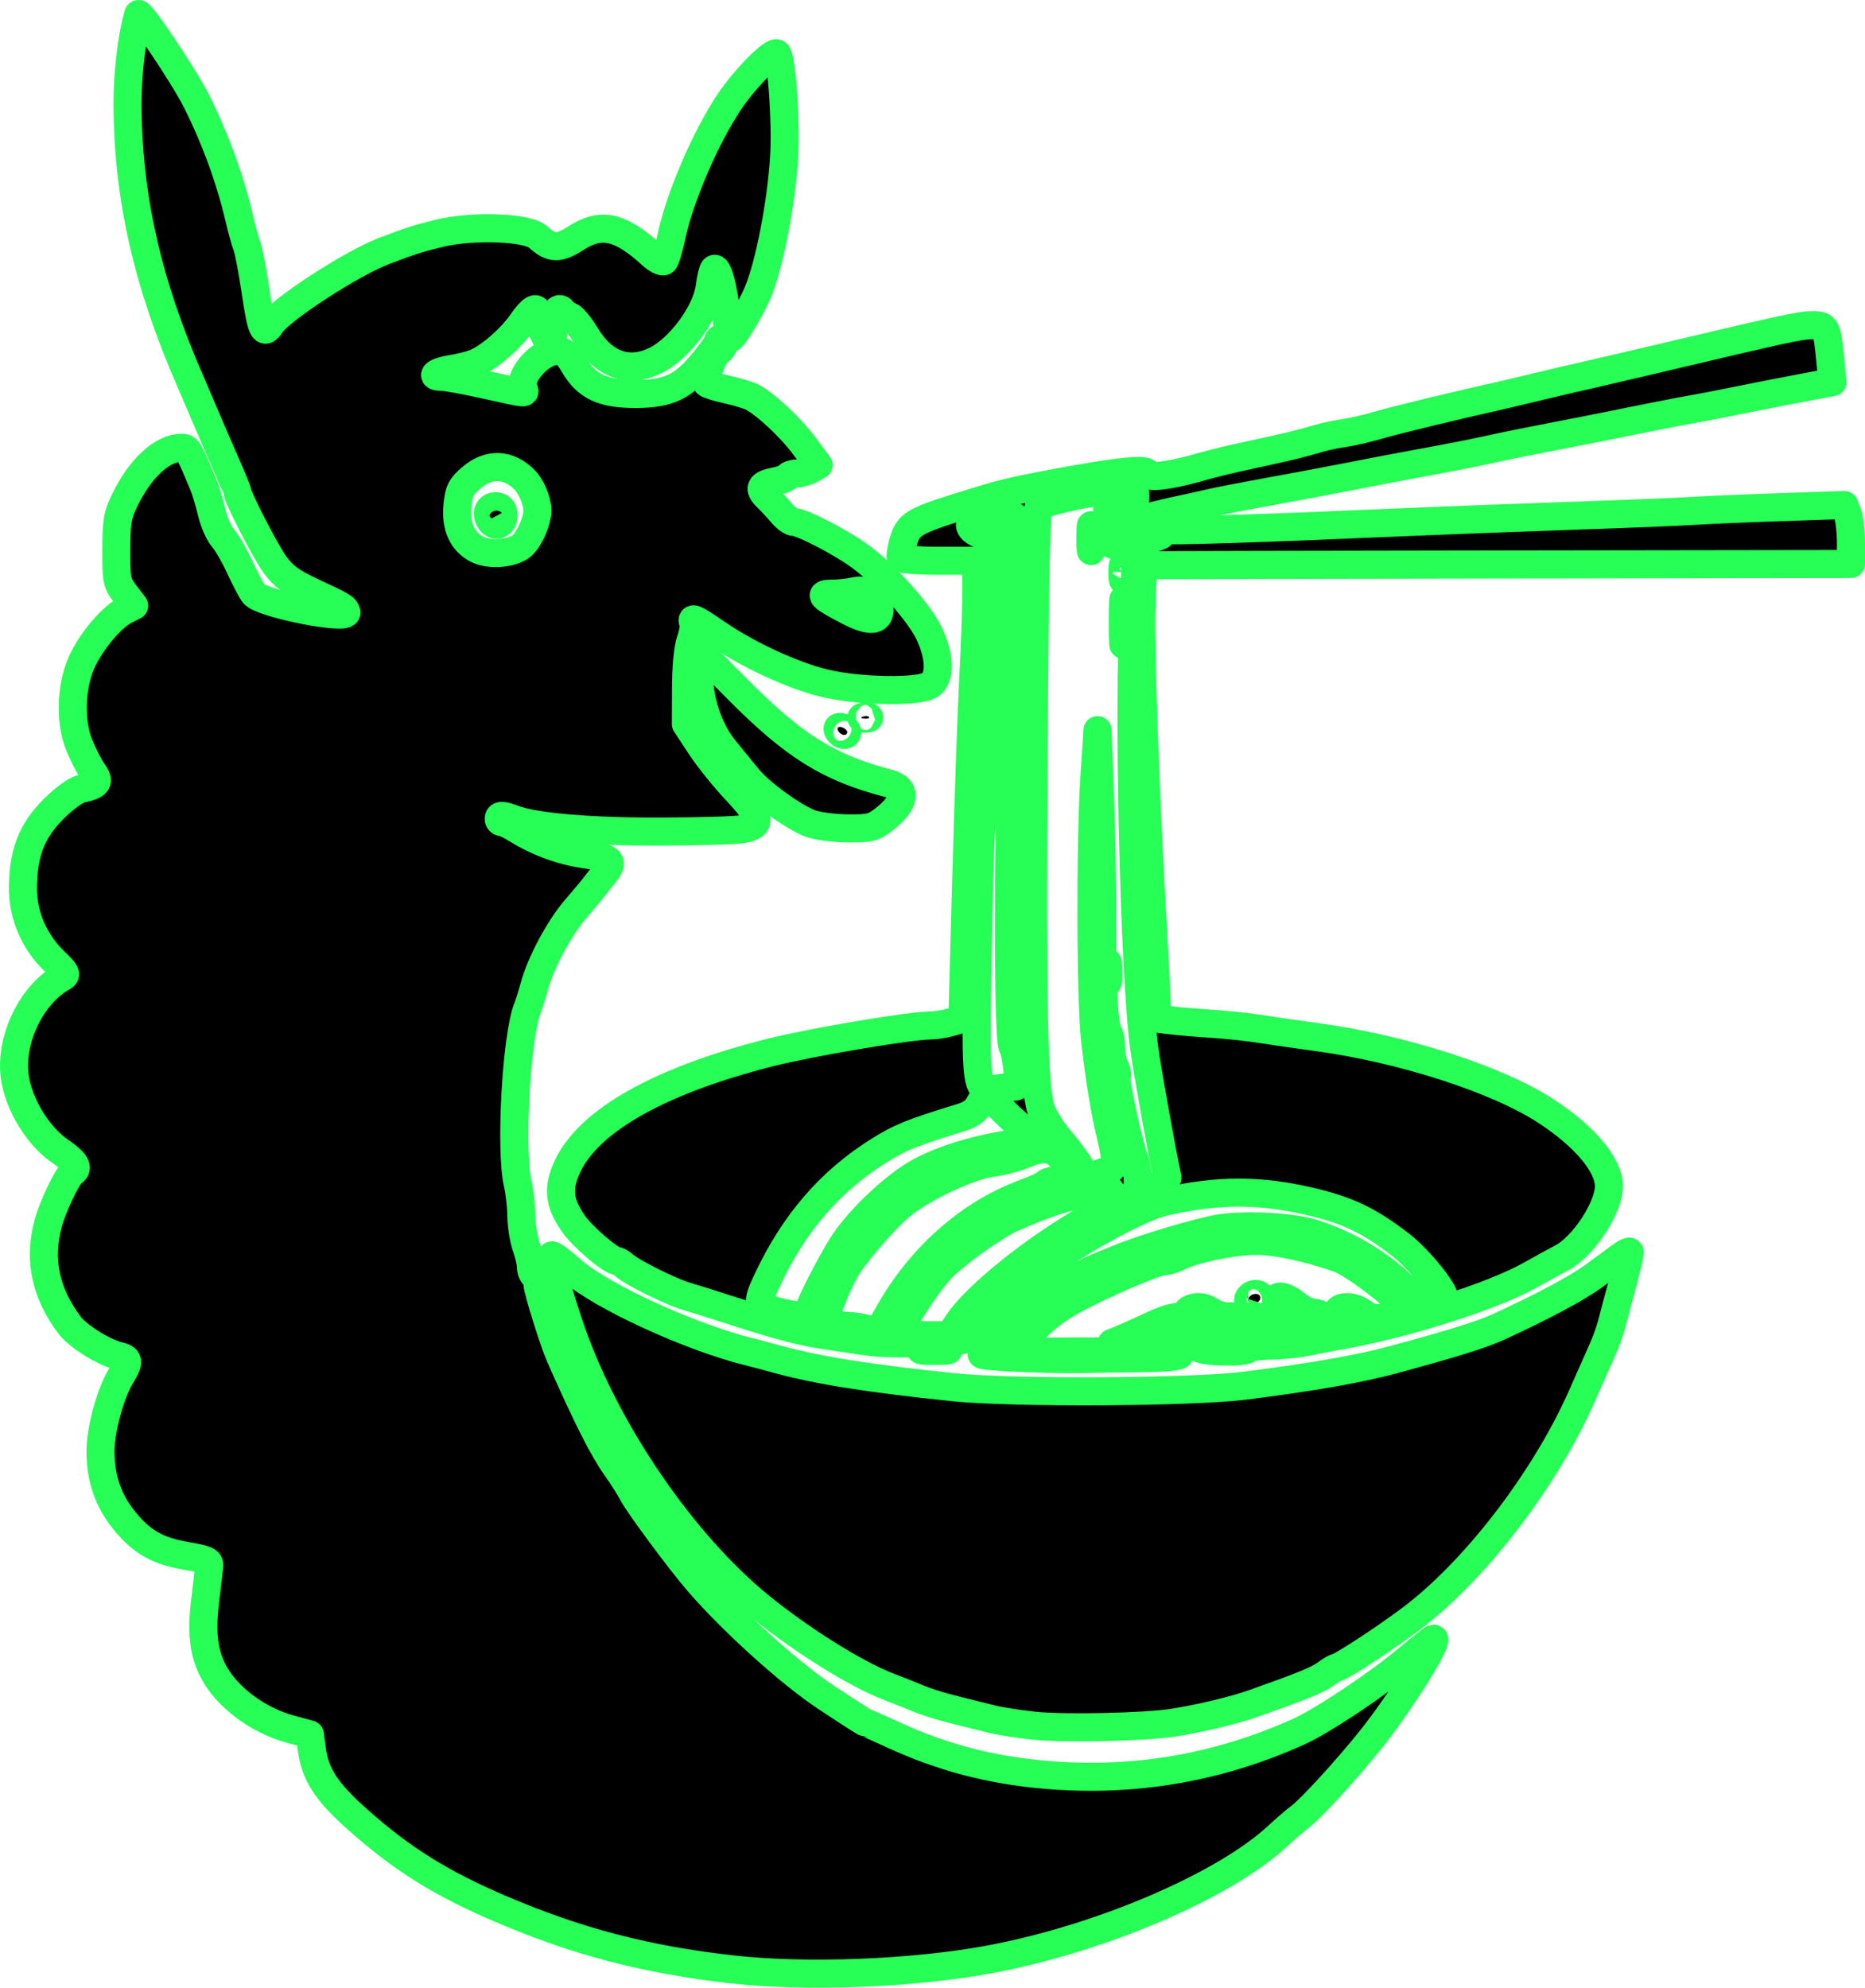 <?xml version="1.0" encoding="UTF-8" standalone="no"?>
<!-- Created with Inkscape (http://www.inkscape.org/) -->

<svg
   version="1.1"
   id="svg1"
   width="385.248"
   height="410.624"
   viewBox="0 0 385.248 410.624"
   xmlns="http://www.w3.org/2000/svg"
   xmlns:svg="http://www.w3.org/2000/svg">
  <defs
     id="defs1" />
  <g
     id="g1"
     transform="translate(-53.447,-12.162)">
    <path
       style="fill:#000000;stroke:#26ff55;stroke-width:5.8;stroke-linecap:round;stroke-linejoin:round;stroke-dasharray:none;stroke-opacity:1;paint-order:stroke markers fill"
       d="m 204.795,419.004 c -17.892,-2.01 -32.037,-5.703 -48,-12.532 -12.244,-5.238 -20.288,-10.264 -29.426,-18.389 -6.527,-5.802 -8.843,-9.372 -9.528,-14.685 l -0.378,-2.934 -4.099,-1.12 c -6.715,-1.834 -13.14,-6.674 -15.87,-11.953 -1.976,-3.821 -2.465,-7.969 -1.692,-14.348 0.403,-3.325 0.791,-6.628 0.864,-7.342 0.113,-1.114 -0.56,-1.415 -4.757,-2.131 -5.908,-1.008 -9.113,-2.829 -12.717,-7.221 -3.379,-4.119 -4.976,-8.723 -4.977,-14.35 -0.001,-4.6 2.036,-12.051 4.305,-15.745 1.711,-2.785 1.613,-3.484 -0.556,-3.993 -3.118,-0.731 -8.443,-4.074 -10.177,-6.389 -4.949,-6.607 -6.399,-13.46 -4.416,-20.873 0.975,-3.645 4,-9.991 5.08,-10.659 1.382,-0.854 0.596,-2.189 -2.553,-4.338 -5.078,-3.465 -9.277,-10.897 -9.531,-16.868 -0.318,-7.485 3.967,-15.69 9.965,-19.081 0.991,-0.56 0.794,-0.965 -1.577,-3.252 -4.234,-4.083 -6.574,-9.478 -6.564,-15.136 0.013,-7.238 1.789,-11.85 6.301,-16.362 2.124,-2.124 4.607,-3.945 5.7,-4.182 3.538,-0.766 3.966,-1.409 2.4,-3.608 -0.766,-1.076 -2.039,-3.582 -2.827,-5.569 -2.024,-5.098 -1.616,-12.807 0.941,-17.803 2.126,-4.153 5.89,-8.499 8.555,-9.877 l 1.898,-0.982 -1.848,-2.423 c -1.741,-2.282 -1.847,-2.815 -1.833,-9.142 0.014,-5.924 0.228,-7.152 1.811,-10.385 3.197,-6.529 7.725,-10.667 11.673,-10.667 1.26,0 1.485,0.382 4.513,7.667 0.457,1.1 1.221,3.65 1.697,5.667 0.476,2.017 1.532,4.417 2.347,5.333 0.815,0.917 2.375,3.617 3.467,6 1.092,2.383 2.396,4.863 2.897,5.51 1.59,2.052 19.734,5.623 19.113,3.761 -0.331,-0.992 -0.627,-1.166 -7.358,-4.317 -4.058,-1.9 -5.639,-3.075 -7.423,-5.517 -1.909,-2.613 -7.753,-13.987 -7.753,-15.089 0,-0.19 -1.154,-2.971 -2.564,-6.18 -1.41,-3.209 -3.386,-7.784 -4.392,-10.168 -1.005,-2.383 -2.223,-5.233 -2.706,-6.333 -8.922,-20.317 -13.006,-38.421 -13.005,-57.649 4.4e-4,-6.188 0.934,-13.9 2.21,-18.247 0.261,-0.891 9.468,12.849 12.03,17.954 3.887,7.744 6.917,16.035 8.808,24.096 0.536,2.284 1.265,4.918 1.62,5.853 0.355,0.934 1.122,4.907 1.704,8.827 1.292,8.7 1.716,9.668 3.227,7.362 2.044,-3.119 16.728,-12.655 23.4,-15.195 5.485,-2.088 7.225,-2.644 11.479,-3.665 6.904,-1.657 18.132,-1.232 20.317,0.77 2.732,2.502 4.268,2.54 7.923,0.194 5.109,-3.278 9.077,-2.397 15.46,3.433 1.156,1.056 2.356,1.666 2.667,1.355 0.311,-0.311 0.979,-2.546 1.486,-4.968 1.697,-8.111 7.05,-20.578 12.013,-27.976 3.182,-4.744 9.052,-10.68 9.81,-9.922 0.991,0.991 1.913,14.417 1.473,21.445 -0.6,9.575 -3.043,22.152 -5.411,27.861 -1.333,3.214 -5.065,9.472 -5.649,9.472 -0.25,0 -0.665,-2.25 -0.922,-4.999 -0.494,-5.275 -1.777,-9.98 -2.519,-9.239 -0.243,0.243 -0.638,1.923 -0.878,3.735 -0.7,5.276 -6.239,12.744 -11.252,15.171 -5.519,2.672 -10.657,0.842 -14.234,-5.068 -1.231,-2.033 -2.731,-3.878 -3.333,-4.1 -0.603,-0.222 -1.288,-0.689 -1.522,-1.037 -0.886,-1.321 -1.908,0.394 -1.908,3.203 0,1.607 -0.268,3.087 -0.596,3.29 -0.619,0.382 -2.737,-4.238 -2.737,-5.97 0,-1.759 -1.226,-1.05 -3.238,1.875 -2.195,3.19 -6.641,7.058 -9.493,8.259 -1.029,0.433 -3.239,0.993 -4.911,1.244 -3.279,0.492 -4.792,1.635 -2.164,1.635 0.883,0 4.996,0.75 9.14,1.667 8.918,1.972 8.239,1.918 7.743,0.624 -0.978,-2.55 3.648,-7.624 6.951,-7.624 1.484,0 2.192,0.59 3.606,3.001 2.55,4.352 5.908,5.907 12.701,5.883 6.734,-0.024 9.765,-1.458 13.956,-6.603 1.674,-2.055 3.044,-4.009 3.044,-4.342 0,-0.333 0.3,-0.606 0.667,-0.606 1.132,0 0.736,1.876 -0.592,2.806 -1.218,0.853 -2.978,5.605 -2.413,6.518 0.153,0.247 2.017,0.835 4.142,1.306 2.125,0.471 4.464,1.17 5.197,1.554 2.825,1.479 8.001,6.318 10.808,10.106 l 2.932,3.957 -1.537,0.853 c -0.845,0.469 -2.194,0.864 -2.998,0.877 -0.803,0.013 -1.625,0.29 -1.826,0.615 -0.201,0.325 -1.408,0.787 -2.683,1.026 -3.059,0.574 -3.488,1.461 -1.591,3.29 0.858,0.828 2.233,2.313 3.056,3.299 0.823,0.987 1.94,1.794 2.482,1.794 1.648,0 9.869,4.265 13.757,7.137 5.284,3.904 12.16,11.598 14.184,15.874 2.26,4.772 2.369,9.144 0.266,10.617 -2.268,1.589 -14.618,1.403 -21.852,-0.328 -6.509,-1.558 -15.756,-5.822 -22.22,-10.248 -4.785,-3.276 -5.453,-3.567 -4.903,-2.133 0.194,0.506 -0.06,2.081 -0.566,3.5 -0.561,1.574 -0.931,5.449 -0.949,9.944 l -0.029,7.365 2.971,4.524 c 1.634,2.488 4.952,6.623 7.373,9.19 5.239,5.554 5.522,7.269 1.323,8.01 -1.467,0.259 -9.267,0.482 -17.333,0.497 -14.287,0.025 -25.625,-0.953 -29.906,-2.58 -2.309,-0.878 -3.094,-0.887 -3.094,-0.036 0,0.367 0.306,0.667 0.68,0.667 0.374,0 1.799,0.693 3.167,1.539 4.198,2.598 9.166,4.421 13.862,5.086 5.743,0.813 6.284,1.371 4.041,4.168 -0.973,1.214 -1.995,2.507 -2.27,2.874 -0.275,0.367 -1.912,2.317 -3.638,4.333 -3.376,3.945 -7.214,11.155 -8.516,16 -0.443,1.65 -1.052,3.6 -1.353,4.333 -2.331,5.678 -3.663,29.402 -2.041,36.333 0.386,1.65 0.723,4.65 0.748,6.667 0.025,2.017 0.478,4.867 1.006,6.333 0.528,1.467 0.965,3.324 0.971,4.127 0.006,0.803 0.31,1.646 0.677,1.873 0.367,0.227 0.667,0.999 0.667,1.717 0,1.224 3.373,12.016 4.672,14.949 5.691,12.846 8.91,19.213 11.675,23.087 1.212,1.698 2.705,4.058 3.318,5.244 1.219,2.357 9.912,14.077 13.6,18.335 7.089,8.186 18.864,18.818 26.308,23.755 4.349,2.885 8.018,5.245 8.154,5.245 0.136,0 2.727,1.143 5.759,2.54 10.098,4.653 20.025,7.265 31.346,8.247 18.233,1.582 35.595,-1.352 52.269,-8.834 5.084,-2.281 16.262,-9.733 22.791,-15.194 2.692,-2.251 5.037,-4.093 5.212,-4.093 1.38,0 -6.385,12.537 -12.747,20.579 -4.688,5.926 -12.517,14.509 -14.788,16.212 -1.047,0.785 -3.104,2.549 -4.57,3.92 -11.086,10.364 -36.929,21.398 -60,25.619 -15.67,2.867 -37.581,3.702 -52.667,2.007 z m 30.333,-280.912 c 0,-0.657 -0.725,-1.875 -1.612,-2.708 -1.284,-1.206 -2.043,-1.42 -3.729,-1.05 -1.164,0.256 -3.169,0.465 -4.455,0.465 -2.915,0 -2.361,0.608 3.206,3.523 4.459,2.334 6.589,2.26 6.589,-0.23 z m -73.827,-13.249 c 1.539,-1.393 3.16,-5.101 3.16,-7.227 0,-1.938 -1.265,-4.941 -2.678,-6.36 -3.32,-3.333 -7.399,-3.484 -10.961,-0.405 -2.202,1.904 -2.572,2.647 -2.873,5.772 -0.417,4.345 0.983,7.431 4.093,9.021 2.544,1.3 7.401,0.88 9.258,-0.801 z m -6.748,-5.339 c -0.849,-1.587 0.033,-3.04 1.655,-2.727 0.824,0.159 1.253,0.806 1.253,1.89 0,2.031 -1.967,2.597 -2.909,0.838 z m 112.575,249.152 c -3.117,-0.322 -7.017,-0.923 -8.667,-1.334 -1.65,-0.411 -4.8,-1.194 -7,-1.738 -4.057,-1.005 -6.919,-1.914 -9.333,-2.966 -0.733,-0.32 -2.983,-1.208 -5,-1.974 -6.744,-2.563 -18.115,-9.661 -26.774,-16.715 -15.652,-12.75 -31.275,-35.428 -38.651,-56.104 -2.789,-7.817 -4.879,-15.742 -4.305,-16.317 0.185,-0.185 2.059,1.201 4.166,3.079 5.896,5.255 24.409,13.784 36.358,16.75 1.213,0.301 3.953,1.025 6.088,1.61 8.446,2.311 18.89,3.97 36.451,5.79 12.082,1.253 49.105,1.06 60,-0.312 13.885,-1.749 23.765,-3.475 30.784,-5.378 12.583,-3.412 18.346,-5.213 21.883,-6.84 9.123,-4.197 16.242,-8.011 19.667,-10.537 2.2,-1.623 4.684,-3.453 5.521,-4.067 0.836,-0.614 1.628,-1.001 1.759,-0.859 0.131,0.141 -0.496,2.957 -1.394,6.257 -0.898,3.3 -1.919,7.137 -2.269,8.528 -0.35,1.39 -1.203,3.79 -1.897,5.333 -0.694,1.543 -2.608,5.863 -4.255,9.601 -7.347,16.677 -21.149,34.941 -34.158,45.202 -4.826,3.807 -15.719,11.003 -16.656,11.003 -0.205,0 -1.185,0.594 -2.178,1.32 -1.66,1.213 -4.88,2.525 -14.848,6.052 -4.074,1.441 -10.936,3.087 -16.625,3.987 -5.75,0.91 -22.422,1.277 -28.667,0.631 z m -2.446,-75.968 c -15.147,-0.664 -9.191,-1.355 11.668,-1.355 13.407,0 20.778,0.236 20.778,0.667 0,0.404 -3.212,0.693 -8.167,0.735 -4.492,0.037 -9.967,0.122 -12.167,0.189 -2.2,0.067 -7.651,-0.039 -12.113,-0.235 z m -20.395,-2.166 c 1.051,-0.507 2.136,-0.514 3.667,-0.023 2.078,0.666 2.013,0.698 -1.493,0.72 -3.094,0.019 -3.433,-0.09 -2.174,-0.697 z m 56.672,-0.023 c -0.209,-0.622 -2.635,-0.801 -9.556,-0.704 -5.101,0.071 -8.825,-0.031 -8.275,-0.226 1.444,-0.513 4.447,-1.832 8.86,-3.89 2.123,-0.99 4.317,-1.625 4.876,-1.411 1.33,0.511 0.549,1.732 -1.108,1.732 -0.712,0 -1.294,0.3 -1.294,0.667 0,0.402 2.778,0.667 7,0.667 4.222,0 7,-0.265 7,-0.667 0,-0.367 -0.69,-0.667 -1.533,-0.667 -0.843,0 -1.818,-0.28 -2.167,-0.622 -0.348,-0.342 -1.81,-0.717 -3.248,-0.833 -3.046,-0.246 -3.923,-1.634 -1.427,-2.26 1.139,-0.286 2.336,-0.024 3.547,0.777 1.006,0.665 2.604,1.13 3.552,1.035 1.575,-0.159 5.448,1.001 9.031,2.703 1.55,0.736 5.316,0.167 5.978,-0.904 0.498,-0.806 -2.951,-4.561 -4.19,-4.561 -0.481,0 -0.875,-0.3 -0.875,-0.667 0,-1.207 2.106,-0.696 4.122,1 1.089,0.917 2.661,1.667 3.493,1.667 0.832,0 2.057,0.602 2.723,1.337 1.367,1.51 1.947,1.259 1.976,-0.856 0.027,-1.981 3.214,-2.204 5.657,-0.398 1.385,1.024 2.381,1.244 4.137,0.915 3.411,-0.64 4.161,-1.255 3.353,-2.747 -1.036,-1.913 -9.69,-8.411 -12.57,-9.44 -6.093,-2.175 -12.874,-3.632 -16.994,-3.653 -4.642,-0.023 -12.971,1.669 -15.999,3.25 -0.973,0.508 -2.332,0.924 -3.02,0.924 -1.399,0 -9.617,3.393 -16.21,6.693 -5.344,2.675 -8.308,4.806 -11.333,8.148 -2.116,2.338 -2.669,2.59 -5.937,2.702 -3.96,0.136 -5.37,-1.079 -2.512,-2.166 0.912,-0.347 3.862,-2.334 6.554,-4.415 2.692,-2.082 5.57,-4.042 6.395,-4.357 0.825,-0.315 1.5,-0.845 1.5,-1.178 0,-0.333 0.525,-0.772 1.167,-0.975 0.642,-0.203 1.917,-0.824 2.833,-1.378 0.917,-0.554 2.717,-1.431 4,-1.947 1.283,-0.517 3.198,-1.293 4.256,-1.726 5.207,-2.131 16.591,-5.513 20.744,-6.164 5.282,-0.827 14.783,-0.318 19.131,1.025 6.569,2.029 13.177,5.84 18.105,10.443 4.477,4.181 5.15,4.584 7.024,4.209 1.14,-0.228 2.073,-0.778 2.073,-1.223 0,-1.658 -5.368,-8.223 -9.041,-11.057 -6.433,-4.963 -10.819,-7.081 -18.377,-8.872 -10.607,-2.514 -19.06,-2.529 -30.249,-0.053 -6.175,1.367 -23.486,11.335 -28.756,16.559 -1.516,1.502 -4.724,4.475 -7.13,6.606 -2.429,2.151 -4.228,4.254 -4.046,4.729 0.445,1.161 -15.893,1.911 -21.787,1 -2.354,-0.364 -6.081,-0.921 -8.281,-1.238 -4.888,-0.705 -9.833,-1.998 -19,-4.969 -3.85,-1.248 -8.35,-2.666 -10,-3.151 -3.205,-0.943 -10.977,-4.81 -12.719,-6.328 -0.579,-0.504 -1.253,-0.917 -1.498,-0.917 -1.258,0 -7.054,-4.94 -8.943,-7.621 -3.048,-4.327 -3.397,-7.379 -1.353,-11.82 4.407,-9.573 19.098,-17.864 41.846,-23.616 8.613,-2.178 28.925,-5.603 33.284,-5.613 0.944,-0.002 2.792,-0.303 4.108,-0.668 l 2.392,-0.665 0.803,-29.165 c 0.441,-16.041 1.091,-34.565 1.443,-41.165 0.352,-6.6 0.639,-14.775 0.638,-18.167 L 255.128,128 h -7.627 c -4.195,0 -7.779,-0.246 -7.965,-0.547 -0.186,-0.301 0.05,-1.876 0.524,-3.5 1.02,-3.493 2.175,-4.189 12.068,-7.264 8.915,-2.771 9.91,-3.013 20.333,-4.953 12.195,-2.27 18,-2.835 18,-1.753 0,0.982 4.192,0.525 10,-1.088 4.687,-1.302 7.162,-1.897 13.333,-3.205 5.137,-1.089 8.827,-1.999 12.333,-3.042 1.1,-0.327 3.35,-0.793 5,-1.035 1.65,-0.242 4.8,-0.969 7,-1.617 3.438,-1.012 14.655,-3.736 25,-6.07 1.65,-0.372 4.05,-0.937 5.333,-1.254 2.853,-0.705 9.52,-2.266 15.333,-3.59 2.383,-0.543 6.883,-1.591 10,-2.329 29.003,-6.872 31.527,-7.42 34.184,-7.42 2.679,0 2.897,0.45 3.564,7.386 l 0.422,4.386 -6.252,1.169 c -3.438,0.643 -9.252,1.781 -12.918,2.528 -3.667,0.747 -8.017,1.591 -9.667,1.875 -2.743,0.472 -10.329,1.96 -17,3.335 -1.467,0.302 -5.217,1.04 -8.333,1.64 -8.716,1.677 -11.261,2.188 -16.667,3.351 -4.849,1.043 -7.174,1.495 -17,3.306 -2.567,0.473 -7.967,1.508 -12,2.3 -4.033,0.792 -11.533,2.201 -16.667,3.131 -5.133,0.93 -10.383,1.945 -11.667,2.255 -1.283,0.311 -4.733,1.072 -7.667,1.693 -2.933,0.62 -5.844,1.388 -6.469,1.706 -1.541,0.785 -2.02,-0.192 -1.752,-3.572 0.177,-2.236 -0.011,-2.84 -0.945,-3.024 -0.714,-0.141 -1.167,0.177 -1.167,0.819 0,0.577 -0.45,1.049 -1,1.049 -0.8,0 -1,1 -1,5 0,2.75 -0.26,5 -0.577,5 -0.317,0 -0.732,-2.168 -0.922,-4.817 -0.281,-3.933 -0.145,-4.981 0.744,-5.711 0.939,-0.771 0.721,-0.845 -1.578,-0.537 -5.782,0.775 -12.644,2.426 -13.401,3.225 -0.598,0.631 -0.871,13.326 -1.095,50.841 -0.316,52.897 0.006,68.877 1.482,73.526 0.499,1.572 2.281,4.457 3.961,6.411 1.679,1.954 3.576,4.513 4.216,5.687 1.213,2.228 1.371,2.245 5.671,0.637 1.759,-0.658 1.861,-1.905 0.591,-7.165 -1.218,-5.041 -2.196,-10.988 -3.196,-19.43 -0.97,-8.186 -1.061,-41.165 -0.152,-55 L 280.151,163 l 0.516,13.667 c 0.284,7.517 0.476,19.217 0.427,26 -0.093,12.891 0.44,21.868 1.364,23 0.299,0.367 0.542,1.755 0.54,3.086 -0.002,1.331 0.34,3.062 0.76,3.847 0.42,0.785 0.581,1.723 0.358,2.085 -0.397,0.643 2.543,14.152 3.739,17.18 0.333,0.842 0.605,2.712 0.605,4.155 v 2.624 l 3.167,-1.208 c 1.92,-0.732 3.085,-1.562 2.96,-2.107 -0.949,-4.139 -4.18,-22.135 -4.786,-26.661 -2.123,-15.857 -3.388,-71.729 -2.09,-92.333 0.304,-4.824 0.29,-8.999 -0.031,-9.415 -0.558,-0.725 -0.522,-1.055 0.427,-3.918 0.405,-1.22 0.496,-1.237 1.082,-0.194 0.61,1.087 1.118,1.097 3.771,0.08 0.885,-0.339 0.603,-0.572 -1.167,-0.965 -1.96,-0.434 -1.8,-0.477 1,-0.268 3.267,0.244 20.795,-0.318 51.333,-1.646 8.433,-0.367 24.033,-0.96 34.667,-1.319 10.633,-0.359 21.583,-0.802 24.333,-0.984 2.75,-0.182 10.916,-0.533 18.148,-0.778 l 13.148,-0.447 0.686,1.804 c 0.377,0.992 0.686,3.734 0.686,6.094 v 4.29 l -72.167,0.102 c -39.692,0.056 -72.617,0.131 -73.167,0.167 -0.822,0.053 -1.041,1.611 -1.23,8.732 -0.229,8.632 0.695,35.902 2.035,60 0.387,6.967 0.835,15.426 0.995,18.799 l 0.291,6.133 2.788,0.342 c 1.534,0.188 5.338,0.509 8.455,0.712 3.117,0.204 7.467,0.66 9.667,1.013 2.2,0.354 7.6,1.132 12,1.729 17.655,2.397 37.244,8.714 47.261,15.24 8.126,5.294 13.073,11.19 13.073,15.58 0,4.442 -5.313,12.502 -9.753,14.794 -1.053,0.543 -4.014,2.167 -6.58,3.608 -7.708,4.328 -25.967,10.129 -39,12.392 -2.017,0.35 -5.167,0.958 -7,1.35 -1.833,0.392 -5.215,0.736 -7.515,0.764 -2.3,0.028 -4.342,0.311 -4.539,0.63 -0.584,0.946 -10.123,0.714 -10.448,-0.254 z m -49.685,-5 c 3.812,-5.753 16.187,-15.66 27.484,-22 3.857,-2.165 6.247,-3.869 5.681,-4.05 -0.538,-0.172 -1.218,-0.719 -1.511,-1.215 -0.689,-1.166 -1.857,-1.141 -4.224,0.094 -1.05,0.548 -2.573,0.998 -3.385,1 -1.627,0.005 -7.231,1.958 -12.788,4.457 -3.841,1.727 -11.93,7.541 -14.829,10.657 -3.036,3.264 -8.461,11.744 -8.106,12.67 0.24,0.625 1.769,0.886 5.18,0.886 h 4.84 z m -14.601,-1.394 c 6.477,-11.901 16.797,-21.164 28.303,-25.405 2.299,-0.848 4.342,-1.802 4.539,-2.121 0.197,-0.319 1.411,-0.58 2.697,-0.58 2.114,0 2.296,-0.144 1.891,-1.5 -1.44,-4.824 -4.081,-6.003 -8.85,-3.951 -1.749,0.752 -4.817,1.57 -6.819,1.818 -4.775,0.591 -14.702,5.288 -19.08,9.027 -3.31,2.827 -8.71,9.038 -11.034,12.689 -0.613,0.962 -1.89,3.66 -2.839,5.995 -1.612,3.968 -1.65,4.3 -0.579,5.083 0.631,0.461 2.214,0.868 3.519,0.905 1.305,0.036 3.123,0.307 4.039,0.6 0.917,0.294 1.844,0.564 2.061,0.6 0.217,0.037 1.184,-1.386 2.15,-3.161 z m -16.211,-0.958 c 0,-1.026 4.367,-9.655 6.971,-13.774 2.982,-4.716 9.635,-11.224 14.734,-14.412 4.942,-3.089 13.665,-5.782 21.666,-6.687 4.088,-0.463 5.019,-1.184 2.542,-1.97 -0.781,-0.248 -3.038,-2.068 -5.014,-4.045 -1.977,-1.977 -3.871,-3.594 -4.21,-3.594 -0.339,0 -1.007,0.787 -1.486,1.748 -0.563,1.132 -1.81,2.035 -3.536,2.563 -10.28,3.141 -12.809,4.166 -17.331,7.021 -9.913,6.26 -17.258,14.771 -22.726,26.335 -2.465,5.213 -2.36,5.583 1.913,6.734 3.955,1.066 6.478,1.098 6.478,0.08 z m 42.26,-46.474 c 1.13,-0.007 1.22,-0.39 0.877,-3.72 -0.211,-2.042 -0.642,-4.067 -0.959,-4.5 -1.393,-1.904 -0.777,-69.767 0.921,-101.473 0.31,-5.786 0.199,-7.51 -0.519,-8.09 -1.239,-1.001 -3.901,0.067 -3.955,1.587 -0.034,0.949 -0.162,0.891 -0.636,-0.288 -0.53,-1.317 -0.813,-1.4 -2.624,-0.768 -1.117,0.389 -2.03,0.918 -2.03,1.176 0,0.974 1.658,2.068 3.133,2.068 1.492,0 1.533,0.169 1.533,6.326 0,7.257 -1.817,49.673 -2.343,54.674 -0.193,1.833 -0.527,13.833 -0.743,26.667 -0.452,26.8 -0.369,27.415 3.601,26.759 1.366,-0.226 3.051,-0.414 3.744,-0.418 z m 48.573,43.826 c 0.42,-1.261 2.5,-1.441 2.5,-0.216 0,0.618 -0.57,1.049 -1.389,1.049 -0.815,0 -1.274,-0.345 -1.111,-0.833 z M 281.62,214.833 c -0.14,-0.275 -0.043,-1.4 0.215,-2.5 0.461,-1.966 0.47,-1.958 0.548,0.5 0.075,2.374 -0.203,3.103 -0.763,2 z M 220.897,182.299 c -3.501,-1.284 -10.492,-6.367 -12.983,-9.44 -1.126,-1.389 -3.272,-4.026 -4.769,-5.859 -3.34,-4.091 -5.351,-10.164 -5.351,-16.163 v -4.356 l 8.11,8.16 c 11.631,11.702 18.76,16.142 31.057,19.34 3.986,1.037 3.595,4.004 -0.99,7.519 -2.143,1.643 -2.918,1.828 -7.451,1.786 -2.783,-0.026 -6.213,-0.47 -7.624,-0.987 z m 6.009,-18.743 c -0.81,-0.81 -0.461,-1.52 0.556,-1.13 0.55,0.211 1,0.652 1,0.979 0,0.699 -0.918,0.788 -1.556,0.151 z m 4.764,-3.344 c 0.481,-0.193 1.056,-0.169 1.278,0.053 0.222,0.222 -0.172,0.379 -0.875,0.35 -0.777,-0.032 -0.935,-0.19 -0.403,-0.403 z m 53.71,-19.545 c 0,-4.217 0.108,-5.942 0.241,-3.833 0.132,2.108 0.132,5.558 0,7.667 -0.132,2.108 -0.241,0.383 -0.241,-3.833 z m -0.084,-10.333 c 0.007,-1.467 0.144,-1.988 0.303,-1.159 0.159,0.829 0.153,2.029 -0.013,2.667 -0.167,0.637 -0.297,-0.041 -0.29,-1.508 z m -6.621,-7 c 0,-2.383 0.121,-3.358 0.269,-2.167 0.148,1.192 0.148,3.142 0,4.333 -0.148,1.192 -0.269,0.217 -0.269,-2.167 z"
       id="path1" />
  </g>
</svg>
